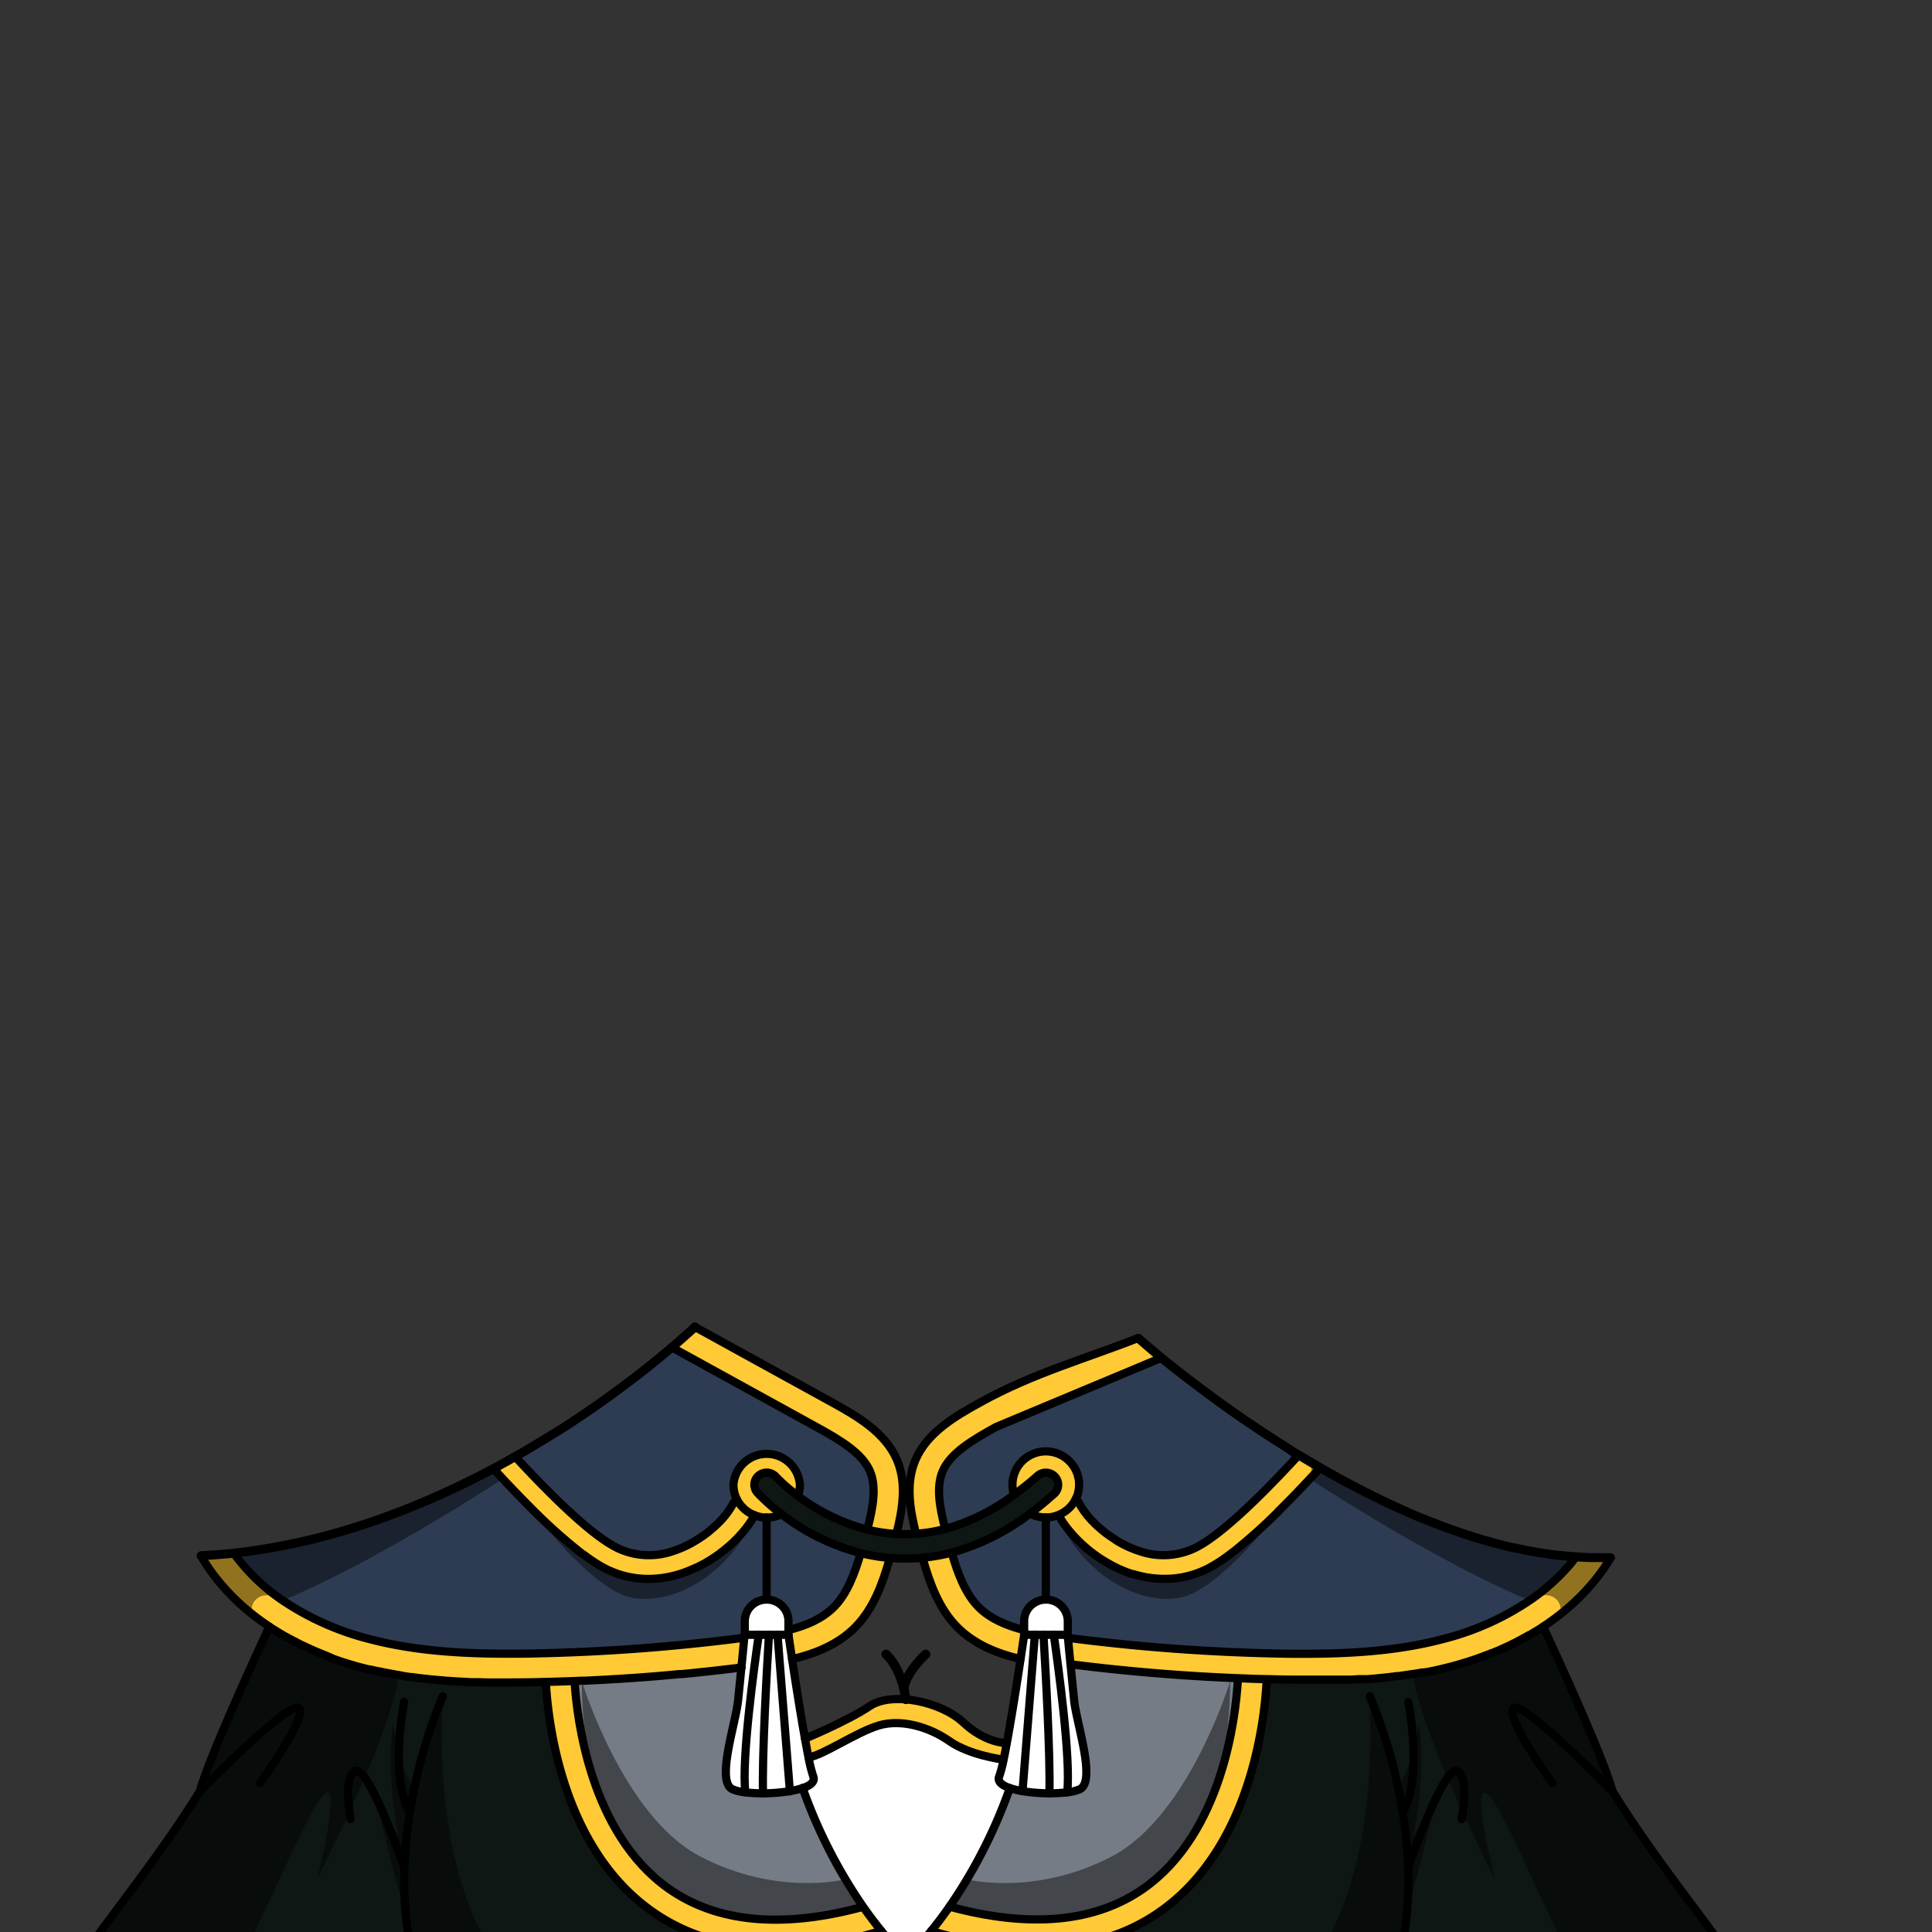 <svg xmlns="http://www.w3.org/2000/svg" viewBox="0 0 432 432">
  <rect x="0" y="0" width="432" height="432" fill="#333333" stroke="none"/>
  <defs>
    <style>.BUNTAI_TURTLE_OUTFIT_TURTLE_OUTFIT_26_cls-1{isolation:isolate;}.BUNTAI_TURTLE_OUTFIT_TURTLE_OUTFIT_26_cls-2{fill:#fff;}.BUNTAI_TURTLE_OUTFIT_TURTLE_OUTFIT_26_cls-3{fill:#757c86;}.BUNTAI_TURTLE_OUTFIT_TURTLE_OUTFIT_26_cls-4{fill:#0e1714;}.BUNTAI_TURTLE_OUTFIT_TURTLE_OUTFIT_26_cls-5{fill:#ffca36;}.BUNTAI_TURTLE_OUTFIT_TURTLE_OUTFIT_26_cls-6{fill:#2d3c53;}.BUNTAI_TURTLE_OUTFIT_TURTLE_OUTFIT_26_cls-10,.BUNTAI_TURTLE_OUTFIT_TURTLE_OUTFIT_26_cls-11,.BUNTAI_TURTLE_OUTFIT_TURTLE_OUTFIT_26_cls-7,.BUNTAI_TURTLE_OUTFIT_TURTLE_OUTFIT_26_cls-9{fill:none;stroke:#000;stroke-linecap:round;stroke-linejoin:round;}.BUNTAI_TURTLE_OUTFIT_TURTLE_OUTFIT_26_cls-7{stroke-width:1.83px;}.BUNTAI_TURTLE_OUTFIT_TURTLE_OUTFIT_26_cls-8{opacity:0.43;mix-blend-mode:multiply;}.BUNTAI_TURTLE_OUTFIT_TURTLE_OUTFIT_26_cls-9{stroke-width:2.07px;}.BUNTAI_TURTLE_OUTFIT_TURTLE_OUTFIT_26_cls-10{stroke-width:1.78px;}.BUNTAI_TURTLE_OUTFIT_TURTLE_OUTFIT_26_cls-11{stroke-width:2px;}</style>
  </defs>
  <g class="BUNTAI_TURTLE_OUTFIT_TURTLE_OUTFIT_26_cls-1">
    <g id="outfit">
      <path class="BUNTAI_TURTLE_OUTFIT_TURTLE_OUTFIT_26_cls-2" d="M238.72,362.48v3.07H229v-3.07a4.8,4.8,0,0,1,1.42-3.4,4.93,4.93,0,0,1,3.46-1.41A4.85,4.85,0,0,1,238.72,362.48Z" />
      <path class="BUNTAI_TURTLE_OUTFIT_TURTLE_OUTFIT_26_cls-2" d="M224.36,393.45a27.49,27.49,0,0,1-1,3.8c-.43,1.1.61,2,2.4,2.57a113,113,0,0,1-13.49,26.51c-1.29,1.84-2.64,3.65-4.08,5.42-1.74,2.16-3.6,4.26-5.6,6.29-2-2-3.86-4.13-5.6-6.29-1.44-1.77-2.79-3.58-4.08-5.42a113,113,0,0,1-13.49-26.51c1.79-.61,2.83-1.47,2.4-2.57a31.25,31.25,0,0,1-1.07-4.29c3.27-.47,10.73-5.63,15.74-7.15s11.21.32,15.78,3.52S224.36,393.45,224.36,393.45Z" />
      <path class="BUNTAI_TURTLE_OUTFIT_TURTLE_OUTFIT_26_cls-3" d="M239.44,372.85c.25,2.51.52,5.22.73,7.29.53,5.25,5,18.16,1.27,19.94a9.79,9.79,0,0,1-2.84.69,33.65,33.65,0,0,1-3.95.22,39,39,0,0,1-6-.48,18.78,18.78,0,0,1-2.84-.69,113,113,0,0,1-13.49,26.51c18.07,4.89,32.67,3.51,43.46-4.1,17.49-12.35,20.49-38,21-46.28h0Q258.06,375.22,239.44,372.85Z" />
      <path class="BUNTAI_TURTLE_OUTFIT_TURTLE_OUTFIT_26_cls-3" d="M176.62,400.51a39,39,0,0,1-6,.48,33.78,33.78,0,0,1-4-.22,9.79,9.79,0,0,1-2.84-.69c-3.74-1.78.74-14.69,1.27-19.94.21-2.07.48-4.78.73-7.29q-18.6,2.34-37.34,3.1h0c.52,8.28,3.52,33.93,21,46.28,10.79,7.61,25.39,9,43.46,4.1a113,113,0,0,1-13.49-26.51A18.78,18.78,0,0,1,176.62,400.51Z" />
      <path class="BUNTAI_TURTLE_OUTFIT_TURTLE_OUTFIT_26_cls-4" d="M174.71,338.55a49.15,49.15,0,0,0,17.72,8.72,40.69,40.69,0,0,0,6.55,1.09l1.4.1c.67,0,1.34.05,2,.05a38.76,38.76,0,0,0,3.88-.19,40.86,40.86,0,0,0,6.53-1.17,51.35,51.35,0,0,0,17.48-8.72h0q2.73-2,5.41-4.45a2.67,2.67,0,0,0,.16-3.82A2.78,2.78,0,0,0,232,330a66,66,0,0,1-5.21,4.27,45.89,45.89,0,0,1-15.41,7.66,34.39,34.39,0,0,1-6.53,1.09,33.16,33.16,0,0,1-4.11.05l-.3,0a35.86,35.86,0,0,1-6.55-1,44.11,44.11,0,0,1-15.46-7.54h0a40.05,40.05,0,0,1-4.94-4.3,2.78,2.78,0,0,0-3.87-.23,2.67,2.67,0,0,0-.24,3.82A42.34,42.34,0,0,0,174.71,338.55Z" />
      <path class="BUNTAI_TURTLE_OUTFIT_TURTLE_OUTFIT_26_cls-4" d="M384.76,434.88c-1.6-3.14-14.73-19.05-24.18-34.32v0c-1.89-7.18-12.28-29.85-15.52-36.81a69.19,69.19,0,0,1-20.29,8.94c-12.86,3.45-26.37,3.81-39.7,3.53l-1.85-.05c-.5,9-3.64,37-23.68,51.18-7.7,5.46-16.94,8.18-27.62,8.18a84.37,84.37,0,0,1-23.68-3.76c-1.74,2.16-3.6,4.26-5.6,6.29-2-2-3.86-4.13-5.6-6.29a84.37,84.37,0,0,1-23.68,3.76c-10.68,0-19.92-2.72-27.62-8.18-20-14.17-23.18-42.14-23.68-51.18l-1.85.05c-13.33.28-26.84-.08-39.7-3.53a69.19,69.19,0,0,1-20.29-8.94c-3.24,7-13.63,29.63-15.52,36.81v0c-9.45,15.27-22.58,31.18-24.18,34.32S17.61,457,17.61,457h83.47a51.57,51.57,0,0,0,6.8,7.69h189.5a51.57,51.57,0,0,0,6.8-7.69h83.47S386.37,438,384.76,434.88Z" />
      <path class="BUNTAI_TURTLE_OUTFIT_TURTLE_OUTFIT_26_cls-5" d="M178.86,332a5.25,5.25,0,0,1,0,.56.55.55,0,0,1,0,.18c0,.15,0,.29,0,.44s0,0,0,0a1.18,1.18,0,0,1,0,.2v0a.5.5,0,0,1,0,.12,4.68,4.68,0,0,1-.21.73,1.46,1.46,0,0,1-.07.19,39,39,0,0,1-4.93-4.29,2.75,2.75,0,0,0-2.21-.9h-.14l-.2,0-.24.06a2.42,2.42,0,0,0-.35.12,2.49,2.49,0,0,0-.33.16,2.78,2.78,0,0,0-.41.29h0a3.39,3.39,0,0,0-.41.44,3.43,3.43,0,0,0-.28.49h0a3,3,0,0,0-.17.53h0a2.78,2.78,0,0,0,0,.91c0,.12,0,.23.07.35a3.61,3.61,0,0,0,.17.46,2.65,2.65,0,0,0,.26.42,1.4,1.4,0,0,0,.16.2,42.34,42.34,0,0,0,5.35,4.77,7.37,7.37,0,0,1-3.29.76,5.88,5.88,0,0,1-.6,0h-.14c-.22,0-.44,0-.65-.09l-.44-.09-.09,0h0a1.12,1.12,0,0,1-.26-.08h0l-.29-.09-.11,0h0l-.05,0c-.06.1-.11.22-.18.32h0q-.21.38-.45.75l0,0c-.15.24-.31.48-.48.73s-.24.34-.36.51-.34.46-.52.68-.54.67-.83,1l-.38.42a26.91,26.91,0,0,1-2.69,2.63c-.18.16-.37.33-.58.49l-.69.55a.26.26,0,0,1-.11.08l-.73.56-.51.36-.53.36c-.16.11-.32.22-.49.32s-.4.26-.61.38a2.57,2.57,0,0,1-.38.23c-.29.18-.59.35-.89.51s-.76.41-1.15.6l-.53.26s-.05,0-.08,0c-.26.13-.51.24-.77.35s-.57.24-.85.36c-.55.22-1.11.43-1.68.61a23.87,23.87,0,0,1-7.27,1.18,21.16,21.16,0,0,1-9.62-2.3,29.1,29.1,0,0,1-3.62-2.22c-.4-.28-.8-.58-1.21-.88l0,0-.07,0-.1-.07a118.93,118.93,0,0,1-11.68-10.43h0c-2.1-2.1-4.2-4.28-6.24-6.46h0l-2.13-2.3,2.07-1.12c.58-.31,1.15-.63,1.71-.95l1.14-.64.79.86h0c7.71,8.29,16.32,16.7,21.89,19.5a16.23,16.23,0,0,0,12.66.79,23.39,23.39,0,0,0,5-2.3l.77-.48c.5-.32,1-.66,1.46-1l.69-.53c.45-.37.88-.74,1.3-1.11s.81-.75,1.18-1.13a18.07,18.07,0,0,0,3.05-4.09,2.68,2.68,0,0,1,.8-.93h0c-.08-.18-.17-.35-.24-.54a6.32,6.32,0,0,1-.22-.61l-.06-.22a5.63,5.63,0,0,1-.14-.59s0-.07,0-.11l0-.08s0-.08,0-.12a.19.19,0,0,1,0-.08,0,0,0,0,1,0,0,2,2,0,0,1,0-.25,6.08,6.08,0,0,1,0-.61,7.45,7.45,0,0,1,14.89,0Z" />
      <path class="BUNTAI_TURTLE_OUTFIT_TURTLE_OUTFIT_26_cls-5" d="M295.2,328.18c-.76.84-1.55,1.69-2.35,2.54-2.13,2.28-4.34,4.58-6.54,6.75l0,0-.38.36,0,0-.09.09v0l0,.06h0a121.72,121.72,0,0,1-9.75,8.76.81.81,0,0,0-.08.06l0,0c-.54.41-1.06.81-1.58,1.19a33.17,33.17,0,0,1-4.36,2.75,21.21,21.21,0,0,1-9.63,2.3,23.62,23.62,0,0,1-6.81-1h0l-.22-.06h0l0,0h-.1l-.09,0a28.3,28.3,0,0,1-4.23-1.76c-.34-.17-.67-.36-1-.55s-.41-.22-.61-.34l-.76-.46a31.44,31.44,0,0,1-7.52-6.57,25.09,25.09,0,0,1-1.5-2c-.15-.23-.29-.45-.42-.67v0c-.16-.24-.29-.5-.42-.74l-.14.05-.12,0-.06,0a4.44,4.44,0,0,1-.52.15,3.57,3.57,0,0,1-.47.11l-.09,0H235a6.67,6.67,0,0,1-1.19.1,7.52,7.52,0,0,1-3.54-.88c1.81-1.36,3.62-2.83,5.4-4.46a2.66,2.66,0,0,0,.17-3.81l-.21-.21a2.14,2.14,0,0,0-.44-.3.24.24,0,0,0-.11-.06,2.77,2.77,0,0,0-3.13.4,66,66,0,0,1-5.21,4.27,6.9,6.9,0,0,1-.38-2.28,7.45,7.45,0,0,1,14.9,0,7.19,7.19,0,0,1-.76,3.24,2.71,2.71,0,0,1,.8.94,18.15,18.15,0,0,0,3.06,4.09c.37.38.76.75,1.17,1.13s.85.74,1.3,1.11c.23.18.46.36.7.53.47.36.95.7,1.46,1l.76.48a23.62,23.62,0,0,0,5,2.3,16.23,16.23,0,0,0,12.66-.79c5.58-2.81,14.21-11.22,21.92-19.53.36-.39.72-.77,1.07-1.16C292,326.29,293.57,327.24,295.2,328.18Z" />
      <path class="BUNTAI_TURTLE_OUTFIT_TURTLE_OUTFIT_26_cls-5" d="M224.36,393.45c.23-1.08.47-2.32.71-3.67-.07,0-4.82,0-9.69-4.65s-15.91-7-20.93-3.63S180,388.76,180,388.76c.27,1.53.54,3,.79,4.2,3.27-.47,10.73-5.63,15.74-7.15s11.21.32,15.78,3.52S224.36,393.45,224.36,393.45Z" />
      <path class="BUNTAI_TURTLE_OUTFIT_TURTLE_OUTFIT_26_cls-5" d="M212.8,347.15a40.86,40.86,0,0,1-6.53,1.17c1.63,5.69,3.65,11.38,7.82,15.56,3.77,3.78,8.76,5.82,14.06,7.09.48-3.23.81-5.42.81-5.42v-1.06c-4-1-7.58-2.56-10.16-5.15C215.79,356.31,214.1,351.68,212.8,347.15Z" />
      <path class="BUNTAI_TURTLE_OUTFIT_TURTLE_OUTFIT_26_cls-5" d="M197,431.75a84.31,84.31,0,0,1-23.67,3.76c-10.69,0-19.92-2.72-27.63-8.18l-1-.74a42.49,42.49,0,0,1-5-4.36c-.26-.26-.52-.53-.77-.8-.75-.8-1.47-1.62-2.16-2.47-.37-.45-.73-.91-1.08-1.37l-.43-.57-.81-1.13-.26-.38c-.31-.45-.62-.92-.91-1.38l-.26-.4c-.3-.48-.59-1-.88-1.44l-.54-1q-.59-1-1.11-2.07c-.26-.5-.51-1-.75-1.51l0,0c-.24-.51-.47-1-.7-1.53q-.24-.51-.45-1c-.15-.34-.29-.68-.43-1s-.26-.62-.39-.94c-.25-.65-.49-1.3-.73-1.94-.14-.39-.28-.79-.41-1.18-.35-1-.68-2-1-3-.18-.61-.35-1.22-.52-1.82-.32-1.18-.61-2.34-.87-3.47-.11-.49-.22-1-.32-1.45s-.17-.77-.24-1.15c-.11-.55-.22-1.09-.31-1.63-.19-1.07-.36-2.1-.51-3.08,0-.31-.09-.61-.13-.91-.16-1.2-.29-2.32-.4-3.34-.08-.77-.14-1.49-.2-2.15,0-.35-.05-.69-.07-1s0-.62,0-.9h0l-1.85.05q-4.49.09-9,.05h-1.78c-.66,0-1.31,0-2-.05H106.1l-.86,0h-.12l-.74,0-1-.05-.38,0-.66,0-2-.13-1.25-.1-1.19-.1-1.34-.13-1.34-.14-.71-.08-.35,0h-.16l-.44-.06L93,375.1l-.53-.07-.3,0h-.11l-.25,0-1.26-.18-.45-.07-.49-.08-.13,0-.32,0h0l-.13,0h-.07l-.13,0-.18,0-.54-.09-1-.18-.75-.14-1.48-.31a.76.76,0,0,1-.16,0l-.43-.09-1.41-.33h0l-.2,0-.18-.05-.12,0-.17-.05-.13,0-1.6-.41c-.9-.24-1.79-.5-2.67-.77l-.22-.07c-.45-.13-.89-.27-1.34-.42l-.51-.18-1-.35-1.6-.59-.14-.05-1-.41-.69-.28-.4-.16-.32-.14-1.21-.53-1.51-.7-.76-.37c-.34-.16-.68-.33-1-.51h0c-.33-.16-.65-.34-1-.51l-.08-.05-.57-.31-.57-.31-.06,0-.09-.05-.43-.26-.34-.2-.07,0-.28-.17h0l-.3-.19-.42-.26-.18-.1-.67-.43h0l-.76-.49c-1.28-.85-2.53-1.75-3.73-2.7h0a48.18,48.18,0,0,1-9-9.19l-.42-.58a39.73,39.73,0,0,1-2.18-3.38H45q3.69-.18,7.32-.59c.17.25.34.49.52.73a43.92,43.92,0,0,0,10.39,9.85l0,0a62.06,62.06,0,0,0,19,8.54c8.72,2.33,18.4,3.38,31.38,3.38,2,0,4.11,0,6.46-.07a428.46,428.46,0,0,0,46.39-3.5c0,.15,0,.32,0,.51-.06.62-.13,1.44-.23,2.4,0,.37-.07.76-.11,1.16-.08.8-.16,1.67-.25,2.55h0c-3.1.39-6.21.75-9.31,1.07-1.37.15-2.73.28-4.1.41l-.44,0-.74.07c-1.35.13-2.71.24-4.06.36l-1.38.11-2.29.18-1,.07-1.91.13-2.53.17-1,.05h-.24l-.88.05-.54,0h-.23l-1.44.08-.61,0-2.4.11q-.35,0-.69,0c-.53,0-1.06.05-1.59.08,0,.26,0,.54,0,.83s0,.29,0,.44c.06.77.14,1.64.24,2.58l.06.55c0,.21.05.42.07.64s.05.37.08.56c.21,1.68.5,3.55.89,5.56.09.5.19,1,.3,1.51.07.35.15.7.23,1.05s.13.58.2.87c0,.14.06.29.1.43.12.49.24,1,.37,1.48.16.65.34,1.3.53,2s.4,1.35.62,2,.4,1.21.61,1.82l.32,1,.21.57c.1.28.21.55.32.83a.49.49,0,0,1,0,.11.76.76,0,0,1,0,.11,1.17,1.17,0,0,0,.05.11l.3.77,0,.08.3.69a.06.06,0,0,0,0,0c.25.6.52,1.21.8,1.81l.4.84a2,2,0,0,0,.12.26c.39.8.79,1.59,1.22,2.37l.39.71,0,0a48.06,48.06,0,0,0,2.74,4.31,2.83,2.83,0,0,0,.2.28c.32.44.66.88,1,1.31s.43.55.65.81q1.05,1.29,2.22,2.49c.11.12.23.23.35.34l.34.35c.33.32.66.64,1,.95l.81.71c.18.17.37.33.56.48l.57.46.18.15.17.13.32.24c.3.23.62.46.93.68s.82.58,1.25.84l.23.15c.27.18.56.35.84.52l.21.12.1.06.31.18.26.14.16.09.74.4.06,0c.46.24.92.46,1.38.68l.81.37.22.09.36.15.78.32.28.1.15.06.15.06c.18.06.35.13.53.18a.86.86,0,0,0,.21.07q.3.12.6.21l.18.06,1.09.35,1.35.36c.64.16,1.29.31,1.94.43.13,0,.26.06.39.09.42.09.84.16,1.27.23l1.3.2,1.55.18a1.84,1.84,0,0,1,.33,0l1.15.08c.2,0,.39,0,.58,0a7.5,7.5,0,0,0,.82,0l.8,0c.86,0,1.75,0,2.64,0l1.17,0,1,0h.09c.39,0,.77,0,1.16-.07.72-.06,1.45-.12,2.19-.21l.38,0,.44,0,.57-.08,1.22-.16c.82-.12,1.64-.26,2.47-.41L186,428l.53-.11c.42-.08.83-.16,1.26-.26s1-.21,1.52-.33l.23-.05.44-.11,1.27-.31.35-.09.28-.07.19-.05.14,0,.24-.07.54-.14Q194.88,429.09,197,431.75Z" />
      <path class="BUNTAI_TURTLE_OUTFIT_TURTLE_OUTFIT_26_cls-5" d="M186.46,359.34c-2.58,2.59-6.17,4.13-10.16,5.15v1.06s.33,2.19.81,5.42c5.3-1.27,10.29-3.31,14.06-7.09,4.16-4.17,6.18-9.85,7.81-15.52a40.69,40.69,0,0,1-6.55-1.09C191.13,351.76,189.45,356.34,186.46,359.34Z" />
      <path class="BUNTAI_TURTLE_OUTFIT_TURTLE_OUTFIT_26_cls-5" d="M200.42,343a35.86,35.86,0,0,1-6.55-1c1.33-5.07,2.09-9.57.62-13.05-1.69-4-6.4-6.87-12-9.92l-32.41-17.84c2.32-2,4.06-3.54,5.17-4.57l30.46,16.76c5.92,3.24,12.25,6.93,14.84,13.1C202.78,331.7,201.82,337.5,200.42,343Z" />
      <path class="BUNTAI_TURTLE_OUTFIT_TURTLE_OUTFIT_26_cls-5" d="M360.16,348.29c-.73,1.22-1.52,2.41-2.36,3.54-.41.56-.84,1.1-1.27,1.64l-.08.1a50,50,0,0,1-6.71,6.7,55.59,55.59,0,0,1-4.69,3.46l-.81.53h0L343,365l-.45.27-.29.18h0l-.05,0,0,0h0a.35.35,0,0,1-.12.07l-.09.06,0,0,0,0-.05,0-.05,0c-.19.12-.4.23-.59.34l-.6.33-.82.44-.25.14-.26.13-.52.26-.95.48-1.12.53-1.05.47-.16.08-.5.22-1.4.58-.08,0c-.47.19-.94.38-1.41.55s-.91.35-1.37.51l-.16.06-.49.17-.62.21-.28.09c-.25.09-.51.18-.77.25l-.21.07-.33.11-.43.13c-.89.28-1.78.54-2.68.77l-.21.06c-.51.14-1,.27-1.53.39l-.13,0-.16,0-1.21.28-.94.21-.39.08-.7.14-.21,0-.47.1-.14,0-.16,0-.31.06-.12,0-.23,0-.86.16-.15,0-.2,0-.23,0-.31,0-.11,0-.13,0-.87.14-.5.08-.5.07-.22,0L313,375l-.2,0-.28,0-.29,0-1.14.14-1.17.14q-1.21.14-2.43.24l-.49.05-1.27.1-.53,0-.36,0-.3,0h-.21l-.35,0h-.14l-1.76.11h-.34l-.46,0H301l-.37,0H300l-1,0c-.29,0-.6,0-.9,0h-.14l-1.68,0h-4.57q-3.3,0-6.62-.07l-1.85-.05c0,.21,0,.43,0,.67s0,.47-.05.72c0,.67-.11,1.41-.18,2.21,0,.3-.06.61-.1.93s-.07.64-.11,1c-.18,1.55-.42,3.26-.74,5.1-.14.78-.29,1.59-.45,2.42s-.35,1.68-.55,2.54l-.21.87a76.4,76.4,0,0,1-5.08,14.71c-.29.63-.59,1.25-.91,1.86-.23.45-.47.89-.71,1.34-.42.79-.86,1.57-1.33,2.34-.36.6-.74,1.2-1.13,1.79s-.79,1.19-1.21,1.77-.84,1.16-1.29,1.73-.9,1.13-1.38,1.68c-.34.4-.69.8-1.05,1.19s-.77.83-1.17,1.24c-.9.92-1.84,1.8-2.84,2.65-.43.37-.87.73-1.31,1.08l-.45.35q-.68.53-1.38,1c-7.71,5.46-17,8.18-27.63,8.18a84.37,84.37,0,0,1-23.68-3.76q2.16-2.65,4.08-5.42l.45.12h0c.43.12.85.23,1.28.33l1.66.4q2.58.61,5.07,1l1.48.24,1.46.2c.8.11,1.6.2,2.39.27s1.57.14,2.34.18h.09l.61,0h.14c.28,0,.55,0,.83,0l1.75,0h1.48l1.19-.05.77-.05.38,0,.57-.05,1-.09c.4,0,.8-.08,1.2-.14l.37,0,.82-.12.57-.1.5-.08.42-.08.66-.14.26,0,.95-.22.18-.05.36-.09.14,0c.25-.06.49-.12.73-.2s.37-.1.56-.15l.82-.26.53-.17.27-.09.22-.08.32-.12c.36-.12.71-.25,1.06-.4l.36-.15c.42-.16.84-.34,1.26-.53l0,0a2.32,2.32,0,0,0,.36-.16l.66-.31a.56.56,0,0,0,.17-.09c.35-.17.69-.34,1-.52l1.05-.59,1.15-.7c.15-.08.29-.18.44-.28l.11-.07c.32-.21.64-.42,1-.65l.81-.59c.53-.39,1.05-.8,1.55-1.23.26-.21.51-.43.75-.64s.67-.61,1-.92.57-.55.85-.84a5.66,5.66,0,0,0,.42-.43c.27-.27.53-.55.78-.83s.69-.77,1-1.17c.21-.24.42-.49.61-.74s.44-.54.64-.82.41-.54.61-.82l.64-.9c.08-.1.14-.19.2-.28l.19-.27s0,0,0-.07l.3-.46a.75.75,0,0,0,.07-.12l.11-.15a.43.43,0,0,0,0-.07l.34-.53c.08-.12.15-.24.22-.36.27-.43.52-.89.78-1.33a2,2,0,0,1,.11-.2c.06-.1.12-.19.17-.29.29-.52.57-1,.83-1.55s.4-.79.59-1.19a0,0,0,0,1,0,0c.06-.14.13-.27.2-.4s.22-.44.32-.66l.33-.75a.31.31,0,0,0,.05-.1l.43-1c.32-.74.62-1.48.89-2.22.13-.34.26-.68.38-1,.29-.78.55-1.56.8-2.33s.39-1.25.58-1.87h0c.15-.49.29-1,.42-1.49l0-.15c0-.14.07-.28.11-.41l.1-.4c.05-.18.1-.36.14-.53l.12-.52c.05-.17.08-.33.12-.5.1-.42.21-.84.3-1.25s.16-.71.23-1.06c.11-.5.21-1,.3-1.49a.31.31,0,0,0,0-.13c.1-.5.19-1,.27-1.47.14-.78.26-1.53.36-2.26.07-.39.12-.78.17-1.15a.22.22,0,0,0,0-.08c0-.19,0-.37.07-.54s.07-.55.1-.82.08-.61.11-.91a.19.19,0,0,0,0-.08c.06-.6.11-1.17.16-1.7,0-.13,0-.27,0-.4,0-.33.05-.63.08-.93s0-.56,0-.82l-1.69-.07-2.87-.13-.31,0-2.07-.11h-.17l-1.32-.08c-1.48-.08-3-.18-4.44-.28l-1.16-.09c-1.56-.11-3.11-.23-4.67-.36q-4.66-.39-9.33-.88t-9.31-1.07h0c-.07-.71-.14-1.4-.2-2.06,0,0,0,0,0-.07-.09-.91-.18-1.75-.24-2.48,0-.18,0-.35-.05-.52-.05-.48-.09-.91-.12-1.25,0-.08,0-.16,0-.24a428.83,428.83,0,0,0,46.4,3.5c2.34,0,4.46.07,6.46.07,13,0,22.65-1.05,31.38-3.38a61.6,61.6,0,0,0,19.41-8.83l0,0a46,46,0,0,0,7.13-6.14c.26-.27.51-.54.75-.82s.66-.75,1-1.14.69-.86,1-1.3h0a71.53,71.53,0,0,0,7.6.13h.2Z" />
      <path class="BUNTAI_TURTLE_OUTFIT_TURTLE_OUTFIT_26_cls-5" d="M259.74,303.6l-37,15.47c-5.53,3.05-10.25,5.89-11.95,9.92-1.46,3.46-.71,7.91.59,12.93a34.42,34.42,0,0,1-6.52,1.09c-1.41-5.52-2.35-11.32-.17-16.49,2.59-6.17,8.91-9.86,14.83-13.1,11.68-6.43,23.36-9.64,35-14.23C254.54,299.19,256.4,300.87,259.74,303.6Z" />
      <path class="BUNTAI_TURTLE_OUTFIT_TURTLE_OUTFIT_26_cls-2" d="M180.79,393c-.25-1.24-.52-2.67-.79-4.2-1-5.71-2.16-12.93-2.89-17.79-.48-3.23-.81-5.42-.81-5.42v-3.07a4.76,4.76,0,0,0-1.42-3.4,4.93,4.93,0,0,0-3.46-1.41,4.85,4.85,0,0,0-4.88,4.81v3.07s0,.24-.08.67c-.11,1.19-.35,3.79-.64,6.63-.25,2.51-.52,5.22-.73,7.29-.53,5.25-5,18.16-1.27,19.94a9.79,9.79,0,0,0,2.84.69,33.78,33.78,0,0,0,4,.22,39,39,0,0,0,6-.48,18.78,18.78,0,0,0,2.84-.69c1.79-.61,2.83-1.47,2.4-2.57A31.25,31.25,0,0,1,180.79,393Z" />
      <path class="BUNTAI_TURTLE_OUTFIT_TURTLE_OUTFIT_26_cls-2" d="M240.17,380.14c-.21-2.07-.48-4.78-.73-7.29-.29-2.84-.53-5.44-.64-6.63-.05-.43-.08-.67-.08-.67H229s-.33,2.19-.81,5.42c-.78,5.16-2,13-3.08,18.81-.24,1.35-.48,2.59-.71,3.67a27.49,27.49,0,0,1-1,3.8c-.43,1.1.61,2,2.4,2.57a18.78,18.78,0,0,0,2.84.69,39,39,0,0,0,6,.48,33.65,33.65,0,0,0,3.95-.22,9.79,9.79,0,0,0,2.84-.69C245.18,398.3,240.7,385.39,240.17,380.14Z" />
      <path class="BUNTAI_TURTLE_OUTFIT_TURTLE_OUTFIT_26_cls-6" d="M192.44,347.26c-.33,1.13-.67,2.25-1.07,3.36a34.14,34.14,0,0,1-1.29,3.24,16.57,16.57,0,0,1-.76,1.52c-.13.25-.27.49-.41.73a16.53,16.53,0,0,1-.9,1.39,15.36,15.36,0,0,1-1,1.26c-.18.2-.36.39-.55.58-2.57,2.58-6.17,4.12-10.15,5.15v-2a4.14,4.14,0,0,0-.09-.87,1.62,1.62,0,0,0,0-.19,2.37,2.37,0,0,0-.09-.36,5.07,5.07,0,0,0-.37-.86,4.57,4.57,0,0,0-.53-.77c-.1-.12-.21-.23-.32-.34a4.91,4.91,0,0,0-3.45-1.41,4.84,4.84,0,0,0-4.88,4.8v3.08l0,.27c0,.07,0,.15,0,.25s0,.1,0,.15a428.46,428.46,0,0,1-46.39,3.5c-2.35,0-4.47.07-6.46.07-13,0-22.66-1.05-31.38-3.38a62.06,62.06,0,0,1-19-8.54l0,0A43.92,43.92,0,0,1,52.79,348c-.18-.24-.35-.48-.52-.73,21.53-2.34,41.44-10.08,58-18.89l2.13,2.3h0c2,2.18,4.14,4.36,6.24,6.46h0a118.93,118.93,0,0,0,11.68,10.43l.1.07.07,0,0,0c.41.3.81.6,1.21.88a29.1,29.1,0,0,0,3.62,2.22,21.16,21.16,0,0,0,9.62,2.3,23.87,23.87,0,0,0,7.27-1.18c.57-.18,1.13-.39,1.68-.61.28-.11.57-.23.85-.36s.51-.22.77-.35c0,0,.05,0,.08,0a5.2,5.2,0,0,0,.53-.26c.39-.19.77-.38,1.15-.6s.6-.33.89-.51a2.57,2.57,0,0,0,.38-.23,6.25,6.25,0,0,0,.61-.38c.17-.1.33-.21.49-.32l.53-.36.51-.36.73-.56a.26.26,0,0,0,.11-.08l.69-.55c.21-.16.4-.33.58-.49a26.91,26.91,0,0,0,2.69-2.63l.38-.42c.29-.34.57-.67.83-1a8.17,8.17,0,0,0,.52-.68c.12-.17.25-.34.36-.51s.33-.49.48-.73l0,0q.24-.37.45-.75h0c.07-.1.12-.22.18-.32l.05,0h0l.11,0,.29.09a1.58,1.58,0,0,0,.31.09l.09,0,.44.09c.21,0,.43.07.65.09h.14a5.88,5.88,0,0,0,.6,0,7.37,7.37,0,0,0,3.29-.76l.58.43c.19.15.39.3.6.44.41.3.84.6,1.29.91s1.21.81,1.87,1.21c1.15.71,2.38,1.41,3.7,2.07l.74.37.81.39.83.37.85.37.87.35.85.32a2.5,2.5,0,0,0,.43.16l.44.16c.29.11.58.21.88.3l.9.28c.68.21,1.37.4,2.08.58Z" />
      <path class="BUNTAI_TURTLE_OUTFIT_TURTLE_OUTFIT_26_cls-6" d="M290.4,325.34c-.35.39-.71.77-1.07,1.16-7.71,8.31-16.34,16.72-21.92,19.53a16.23,16.23,0,0,1-12.66.79,23.62,23.62,0,0,1-5-2.3L249,344c-.51-.32-1-.66-1.46-1-.24-.17-.47-.35-.7-.53-.45-.37-.88-.74-1.3-1.11s-.8-.75-1.17-1.13a18.15,18.15,0,0,1-3.06-4.09,2.71,2.71,0,0,0-.8-.94,7.19,7.19,0,0,0,.76-3.24,7.45,7.45,0,0,0-14.9,0,6.9,6.9,0,0,0,.38,2.28,45.94,45.94,0,0,1-15.4,7.66h0c-1.3-5-2.05-9.47-.59-12.93,1.7-4,6.42-6.87,11.95-9.92l37-15.47a277.41,277.41,0,0,0,25.55,18.54Q287.78,323.75,290.4,325.34Z" />
      <path class="BUNTAI_TURTLE_OUTFIT_TURTLE_OUTFIT_26_cls-6" d="M295.2,328.18c17,9.81,37.42,18.65,57.15,20-.33.44-.66.87-1,1.3s-.64.77-1,1.14-.49.55-.75.82a46,46,0,0,1-7.13,6.14l0,0A61.6,61.6,0,0,1,323,366.41c-8.73,2.33-18.41,3.38-31.38,3.38-2,0-4.12,0-6.46-.07a428.83,428.83,0,0,1-46.4-3.5c-.05-.43-.07-.67-.07-.67v-3.08a4.85,4.85,0,0,0-4.89-4.8,4.93,4.93,0,0,0-3.45,1.41,4.76,4.76,0,0,0-1.43,3.39v2c-4-1-7.58-2.57-10.15-5.15h0a7.55,7.55,0,0,1-.54-.59c-.21-.23-.41-.48-.61-.73l-.24-.32c-.15-.2-.3-.41-.44-.63s-.46-.71-.68-1.08-.38-.67-.56-1l-.3-.6c-.12-.26-.25-.52-.36-.78s-.34-.77-.49-1.16c-.08-.19-.16-.39-.23-.58-.15-.36-.28-.73-.41-1.1s-.16-.46-.23-.68c-.16-.49-.32-1-.47-1.46s-.3-1-.44-1.46h0c.5-.13,1-.27,1.49-.42l.24-.07.8-.26a44.55,44.55,0,0,0,4.22-1.62l1-.45c.37-.17.73-.34,1.1-.53l1.09-.56c.37-.19.73-.39,1.09-.59.52-.29,1-.59,1.55-.9s1.31-.81,2-1.23c.45-.3.9-.6,1.35-.92s1.08-.76,1.62-1.16h0a7.52,7.52,0,0,0,3.54.88l.55,0h.21a2.11,2.11,0,0,0,.35,0,.11.11,0,0,0,.08,0h.11l.09,0a3.57,3.57,0,0,0,.47-.11,4.44,4.44,0,0,0,.52-.15l.06,0,.12,0,.14-.05c.13.24.26.5.42.74v0c.13.22.27.44.42.67a25.09,25.09,0,0,0,1.5,2,31.44,31.44,0,0,0,7.52,6.57l.76.46c.2.12.4.24.61.34l.5.28.21.12a2,2,0,0,0,.29.15A28.3,28.3,0,0,0,253,352h0l0,0h.1l0,0h0l.22.06h0a23.62,23.62,0,0,0,6.81,1,21.21,21.21,0,0,0,9.63-2.3,33.17,33.17,0,0,0,4.36-2.75c.52-.38,1-.78,1.58-1.19l0,0a.21.21,0,0,0,.08-.06,121.72,121.72,0,0,0,9.75-8.76h0l0-.06v0l.09-.09,0,0,.38-.36,0,0c2.2-2.17,4.41-4.47,6.54-6.75C293.65,329.87,294.44,329,295.2,328.18Z" />
      <path class="BUNTAI_TURTLE_OUTFIT_TURTLE_OUTFIT_26_cls-6" d="M193.87,342a44,44,0,0,1-15.45-7.54h0v0a1.46,1.46,0,0,0,.07-.19,4.27,4.27,0,0,0,.18-.61,2.27,2.27,0,0,0,.06-.25s0,0,0-.06l0-.16s0,0,0,0,0-.29,0-.44a6,6,0,0,0,0-.74A7.45,7.45,0,0,0,164,332a6.08,6.08,0,0,0,0,.61,2,2,0,0,0,0,.25,0,0,0,0,0,0,0,1.26,1.26,0,0,0,0,.28s0,.07,0,.11a6.84,6.84,0,0,0,.42,1.42c.07.19.16.36.24.54h0a2.68,2.68,0,0,0-.8.93,18.07,18.07,0,0,1-3.05,4.09c-.37.38-.77.75-1.18,1.13s-.85.74-1.3,1.11l-.69.53c-.48.36-1,.7-1.46,1l-.77.48a23.39,23.39,0,0,1-5,2.3,16.23,16.23,0,0,1-12.66-.79c-5.57-2.8-14.18-11.21-21.89-19.5h0l-.79-.86,3-1.74a230.93,230.93,0,0,0,31.95-22.7l32.41,17.84c5.55,3.05,10.26,5.89,12,9.92C196,332.47,195.2,337,193.87,342Z" />
      <path class="BUNTAI_TURTLE_OUTFIT_TURTLE_OUTFIT_26_cls-7" d="M177.11,371c5.3-1.27,10.29-3.31,14.06-7.09,4.16-4.17,6.18-9.85,7.81-15.52" />
      <path class="BUNTAI_TURTLE_OUTFIT_TURTLE_OUTFIT_26_cls-7" d="M165.82,372.85c-3.09.39-6.2.75-9.31,1.07-1.37.15-2.72.29-4.09.41l-.44,0c-.25,0-.5.06-.75.07l-4,.36c-1.23.11-2.45.2-3.67.29-1,.08-1.94.14-2.9.2s-1.69.12-2.53.17l-1,.05c-1.11.07-2.22.14-3.33.19s-2,.11-3,.15l-.68,0-1.6.07q-3.21.12-6.43.2l-1.85.05c-2.2.05-4.39.07-6.59.07l-2.4,0c-.59,0-1.19,0-1.79,0s-1.3,0-2-.05l-.92,0-.45,0c-.58,0-1.15,0-1.73-.07-1.37-.06-2.74-.14-4.1-.24-.42,0-.83-.06-1.25-.1l-1.19-.1-1.35-.12-1.34-.15c-.35,0-.71-.07-1-.12H94l-.15,0L92.19,375h-.11l-.25,0-1.27-.18L89,374.51h0c-.31,0-.63-.11-.94-.16l-1-.18-.76-.14c-.49-.1-1-.19-1.48-.31l-.15,0-.43-.09-1.41-.32-.21,0-.6-.14-1.6-.41c-1-.26-1.94-.55-2.9-.85-.45-.13-.89-.27-1.33-.42l-1.54-.53L73,370.24l-1-.41-1.08-.44-.32-.13-1.21-.54-1.52-.7-.75-.36c-.34-.17-.68-.34-1-.52s-.67-.34-1-.52-.82-.44-1.22-.67l-.06,0c-.41-.24-.82-.47-1.22-.72-.25-.14-.48-.29-.73-.45s-.56-.34-.85-.52l-.76-.5c-1.28-.85-2.53-1.75-3.73-2.7h0a48.76,48.76,0,0,1-9-9.19l-.42-.59a39.73,39.73,0,0,1-2.18-3.38" />
      <path class="BUNTAI_TURTLE_OUTFIT_TURTLE_OUTFIT_26_cls-7" d="M155.3,296.66l30.46,16.76c5.92,3.24,12.25,6.93,14.84,13.1,2.18,5.18,1.22,11-.18,16.52" />
      <path class="BUNTAI_TURTLE_OUTFIT_TURTLE_OUTFIT_26_cls-7" d="M150.13,301.23l32.41,17.84c5.55,3.05,10.26,5.89,12,9.92,1.47,3.48.71,8-.62,13.05" />
      <path class="BUNTAI_TURTLE_OUTFIT_TURTLE_OUTFIT_26_cls-7" d="M52.27,347.27c.17.25.34.49.52.73a43.92,43.92,0,0,0,10.39,9.85l0,0a62.06,62.06,0,0,0,19,8.54c8.72,2.33,18.4,3.38,31.38,3.38,2,0,4.11,0,6.46-.07a428.46,428.46,0,0,0,46.39-3.5" />
      <path class="BUNTAI_TURTLE_OUTFIT_TURTLE_OUTFIT_26_cls-7" d="M176.3,364.49c4-1,7.58-2.56,10.16-5.15,3-3,4.67-7.58,6-12.07" />
      <path class="BUNTAI_TURTLE_OUTFIT_TURTLE_OUTFIT_26_cls-7" d="M178.41,334.49a6.94,6.94,0,0,0,.45-2.51A7.45,7.45,0,0,0,164,332a7.29,7.29,0,0,0,.76,3.24,7.45,7.45,0,0,0,4,3.59,7.27,7.27,0,0,0,2.69.5,7.4,7.4,0,0,0,3.29-.76" />
      <path class="BUNTAI_TURTLE_OUTFIT_TURTLE_OUTFIT_26_cls-7" d="M115.16,325.67l.79.86h0c7.71,8.29,16.32,16.7,21.89,19.5a16.23,16.23,0,0,0,12.66.79,23.39,23.39,0,0,0,5-2.3l.77-.48c.5-.32,1-.66,1.46-1l.69-.53c.45-.37.88-.74,1.3-1.11s.81-.75,1.18-1.13a18.07,18.07,0,0,0,3.05-4.09,2.68,2.68,0,0,1,.8-.93h0" />
      <path class="BUNTAI_TURTLE_OUTFIT_TURTLE_OUTFIT_26_cls-7" d="M168.73,338.81c-.06.1-.11.22-.18.32h0q-.21.38-.45.75l0,0c-.15.24-.31.48-.48.73s-.24.34-.36.51-.34.46-.52.68-.54.67-.83,1l-.38.42a26.91,26.91,0,0,1-2.69,2.63c-.18.16-.37.33-.58.49l-.69.55a.26.26,0,0,1-.11.08l-.73.56-.51.36-.53.36c-.16.11-.32.22-.49.32a6.25,6.25,0,0,1-.61.38,2.57,2.57,0,0,1-.38.23c-.29.18-.59.36-.89.51s-.76.41-1.15.6l-.53.26s-.05,0-.08,0c-.26.13-.51.24-.77.35s-.57.24-.85.36c-.55.22-1.11.43-1.68.61a23.87,23.87,0,0,1-7.27,1.18,21.16,21.16,0,0,1-9.62-2.3,29.1,29.1,0,0,1-3.62-2.22c-.4-.28-.8-.58-1.21-.88l0,0-.07,0-.1-.07a118.93,118.93,0,0,1-11.68-10.43h0c-2.1-2.1-4.2-4.28-6.24-6.46h0l-2.13-2.3" />
      <path class="BUNTAI_TURTLE_OUTFIT_TURTLE_OUTFIT_26_cls-7" d="M202.63,438c-2-2-3.86-4.13-5.6-6.29-1.44-1.77-2.79-3.58-4.08-5.42a113,113,0,0,1-13.49-26.51" />
      <path class="BUNTAI_TURTLE_OUTFIT_TURTLE_OUTFIT_26_cls-7" d="M44.68,400.56c-9.45,15.27-22.58,31.18-24.18,34.32S17.61,457,17.61,457h83.47" />
      <path class="BUNTAI_TURTLE_OUTFIT_TURTLE_OUTFIT_26_cls-7" d="M60.21,363.73c-3.24,7-13.63,29.63-15.52,36.81" />
      <path class="BUNTAI_TURTLE_OUTFIT_TURTLE_OUTFIT_26_cls-7" d="M99,379.3a113.55,113.55,0,0,0-7.34,25.94c-2.51,15.63-2.23,35.58,9.46,51.71a51.57,51.57,0,0,0,6.8,7.69" />
      <path class="BUNTAI_TURTLE_OUTFIT_TURTLE_OUTFIT_26_cls-7" d="M90.35,380.56S87,397.32,91.62,405.24" />
      <path class="BUNTAI_TURTLE_OUTFIT_TURTLE_OUTFIT_26_cls-7" d="M90.39,417.56S82.55,394.94,79.53,396s-1.12,10.77-1.12,10.77" />
      <path class="BUNTAI_TURTLE_OUTFIT_TURTLE_OUTFIT_26_cls-7" d="M44.68,400.56v0c.58-.59,20.29-20.68,22.19-18.61s-8.75,16.79-8.75,16.79" />
      <path class="BUNTAI_TURTLE_OUTFIT_TURTLE_OUTFIT_26_cls-7" d="M128.48,376c.52,8.28,3.52,33.93,21,46.28,10.79,7.61,25.39,9,43.46,4.1" />
      <path class="BUNTAI_TURTLE_OUTFIT_TURTLE_OUTFIT_26_cls-7" d="M122.05,376.15c.5,9,3.64,37,23.68,51.18,7.7,5.46,16.94,8.18,27.62,8.18A84.37,84.37,0,0,0,197,431.75" />
      <line class="BUNTAI_TURTLE_OUTFIT_TURTLE_OUTFIT_26_cls-7" x1="171.42" y1="339.31" x2="171.42" y2="357.67" />
      <path class="BUNTAI_TURTLE_OUTFIT_TURTLE_OUTFIT_26_cls-7" d="M176.3,365.55h-9.76v-3.07a4.85,4.85,0,0,1,4.88-4.81,4.93,4.93,0,0,1,3.46,1.41,4.76,4.76,0,0,1,1.42,3.4v3.07Z" />
      <path class="BUNTAI_TURTLE_OUTFIT_TURTLE_OUTFIT_26_cls-7" d="M176.3,365.55s.33,2.19.81,5.42c.73,4.86,1.86,12.08,2.89,17.79.27,1.53.54,3,.79,4.2a31.25,31.25,0,0,0,1.07,4.29c.43,1.1-.61,2-2.4,2.57a18.78,18.78,0,0,1-2.84.69,39,39,0,0,1-6,.48,33.78,33.78,0,0,1-4-.22,9.79,9.79,0,0,1-2.84-.69c-3.74-1.78.74-14.69,1.27-19.94.21-2.07.48-4.78.73-7.29.29-2.84.53-5.44.64-6.63,0-.43.08-.67.08-.67" />
      <path class="BUNTAI_TURTLE_OUTFIT_TURTLE_OUTFIT_26_cls-7" d="M166.66,400.77c-.88-7.46,2-28.26,3-35.22" />
      <path class="BUNTAI_TURTLE_OUTFIT_TURTLE_OUTFIT_26_cls-7" d="M170.61,401c-.23-8.47.87-27.81,1.33-35.44" />
      <path class="BUNTAI_TURTLE_OUTFIT_TURTLE_OUTFIT_26_cls-7" d="M173.86,365.55c.63,8,2.19,27.76,2.76,35" />
      <path class="BUNTAI_TURTLE_OUTFIT_TURTLE_OUTFIT_26_cls-7" d="M204.84,343c-1.41-5.52-2.35-11.32-.17-16.49,2.59-6.17,8.91-9.86,14.83-13.1,11.68-6.43,23.36-9.64,35-14.23" />
      <path class="BUNTAI_TURTLE_OUTFIT_TURTLE_OUTFIT_26_cls-7" d="M360.15,348.29a41.92,41.92,0,0,1-2.35,3.55c-.41.55-.84,1.09-1.27,1.63l-.08.1a49.48,49.48,0,0,1-6.72,6.7,57.09,57.09,0,0,1-4.68,3.46l-.82.53h0L343,365c-.24.16-.5.3-.75.45l-.09.05h0l-.24.15,0,0-.1,0-.6.34-.6.33-.82.45-1,.52c-.69.35-1.37.69-2.07,1l-1.05.48-.66.29-1.41.58s-.05,0-.07,0c-.47.19-.94.38-1.42.55s-.9.35-1.36.51a1.15,1.15,0,0,1-.17.06l-.49.17c-.2.08-.41.15-.61.21l-.28.09-.78.26c-.32.11-.64.21-1,.3-.88.28-1.78.54-2.67.78l-1.74.44-.29.07c-.4.1-.81.2-1.22.28l-.93.22-.4.07-.9.19c-.15,0-.31.07-.47.09l-.14,0a1,1,0,0,1-.17,0l-.3.06-.12,0-.23,0c-.47.1-1,.18-1.44.26l-.31.06H316l-.14,0-.86.13-.51.08-.49.07c-.48.08-.95.14-1.43.2l-.29,0-1.14.15-1.17.13c-1,.11-1.95.2-2.93.29l-1.26.1a4.73,4.73,0,0,1-.53,0l-.37,0-.51,0-.48,0-1.76.11h-.34l-.46,0-.74,0-.56,0-1.06,0c-.34,0-.68,0-1,0-.56,0-1.12,0-1.69,0h-.41c-.6,0-1.19,0-1.79,0h-2.36c-2.21,0-4.41,0-6.62-.07l-1.85-.05c-2.15,0-4.29-.12-6.44-.2-12.47-.49-24.94-1.54-37.33-3.1" />
      <path class="BUNTAI_TURTLE_OUTFIT_TURTLE_OUTFIT_26_cls-7" d="M206.27,348.32c1.63,5.69,3.65,11.38,7.82,15.56,3.77,3.78,8.76,5.82,14.06,7.09" />
      <path class="BUNTAI_TURTLE_OUTFIT_TURTLE_OUTFIT_26_cls-7" d="M212.8,347.15c1.3,4.53,3,9.16,6,12.19,2.58,2.59,6.17,4.13,10.16,5.15" />
      <path class="BUNTAI_TURTLE_OUTFIT_TURTLE_OUTFIT_26_cls-7" d="M352.36,348.16h0c-.32.44-.66.87-1,1.3s-.64.77-1,1.14-.49.55-.75.82a46,46,0,0,1-7.13,6.14l0,0A61.6,61.6,0,0,1,323,366.41c-8.73,2.33-18.41,3.38-31.38,3.38-2,0-4.12,0-6.46-.07a428.83,428.83,0,0,1-46.4-3.5" />
      <path class="BUNTAI_TURTLE_OUTFIT_TURTLE_OUTFIT_26_cls-7" d="M211.36,341.92c-1.3-5-2.05-9.47-.59-12.93,1.7-4,6.42-6.87,11.95-9.92l37-15.47" />
      <path class="BUNTAI_TURTLE_OUTFIT_TURTLE_OUTFIT_26_cls-7" d="M226.77,334.26a6.9,6.9,0,0,1-.38-2.28,7.45,7.45,0,0,1,14.9,0,7.29,7.29,0,0,1-.76,3.24,7.45,7.45,0,0,1-4,3.59,7.27,7.27,0,0,1-2.69.5,7.59,7.59,0,0,1-3.55-.88" />
      <path class="BUNTAI_TURTLE_OUTFIT_TURTLE_OUTFIT_26_cls-7" d="M295.2,328.18c-.76.84-1.55,1.69-2.35,2.54-2.13,2.28-4.34,4.58-6.54,6.75l0,0-.38.36,0,0-.09.09v0l0,.06h0a121.72,121.72,0,0,1-9.75,8.76.81.81,0,0,0-.08.06l0,0c-.54.41-1.06.81-1.58,1.19a33.17,33.17,0,0,1-4.36,2.75,21.21,21.21,0,0,1-9.63,2.3,23.62,23.62,0,0,1-6.81-1h0l-.22-.06h0l0,0h-.1l-.09,0a28.3,28.3,0,0,1-4.23-1.76c-.34-.17-.67-.36-1-.55s-.41-.22-.61-.34-.51-.3-.76-.46a31.44,31.44,0,0,1-7.52-6.57,25.09,25.09,0,0,1-1.5-2c-.15-.23-.29-.45-.42-.67v0c-.16-.24-.29-.5-.42-.74" />
      <path class="BUNTAI_TURTLE_OUTFIT_TURTLE_OUTFIT_26_cls-7" d="M290.4,325.34c-.35.39-.71.77-1.07,1.16-7.71,8.31-16.34,16.72-21.92,19.53a16.23,16.23,0,0,1-12.66.79,23.62,23.62,0,0,1-5-2.3L249,344c-.51-.32-1-.66-1.46-1-.24-.17-.47-.35-.7-.53-.45-.37-.88-.74-1.3-1.11s-.8-.75-1.17-1.13a18.15,18.15,0,0,1-3.06-4.09,2.71,2.71,0,0,0-.8-.94" />
      <path class="BUNTAI_TURTLE_OUTFIT_TURTLE_OUTFIT_26_cls-7" d="M225.8,399.82a113,113,0,0,1-13.49,26.51c-1.29,1.84-2.64,3.65-4.08,5.42-1.74,2.16-3.6,4.26-5.6,6.29" />
      <path class="BUNTAI_TURTLE_OUTFIT_TURTLE_OUTFIT_26_cls-7" d="M360.57,400.54c-1.89-7.18-12.28-29.85-15.52-36.81" />
      <path class="BUNTAI_TURTLE_OUTFIT_TURTLE_OUTFIT_26_cls-7" d="M304.18,457h83.47s-1.28-18.91-2.89-22.07S370,415.83,360.58,400.56" />
      <path class="BUNTAI_TURTLE_OUTFIT_TURTLE_OUTFIT_26_cls-7" d="M314.86,417.56c.45,13-1.9,27.26-10.68,39.39a51.57,51.57,0,0,1-6.8,7.69H107.88" />
      <path class="BUNTAI_TURTLE_OUTFIT_TURTLE_OUTFIT_26_cls-7" d="M306.3,379.3a113.55,113.55,0,0,1,7.34,25.94,100.63,100.63,0,0,1,1.22,12.31" />
      <path class="BUNTAI_TURTLE_OUTFIT_TURTLE_OUTFIT_26_cls-7" d="M314.91,380.56s3.35,16.76-1.27,24.68" />
      <path class="BUNTAI_TURTLE_OUTFIT_TURTLE_OUTFIT_26_cls-7" d="M314.86,417.56h0c.19-.55,7.88-22.6,10.88-21.56s1.1,10.77,1.1,10.77" />
      <path class="BUNTAI_TURTLE_OUTFIT_TURTLE_OUTFIT_26_cls-7" d="M360.58,400.56v0c-.58-.59-20.3-20.68-22.19-18.61s8.75,16.79,8.75,16.79" />
      <path class="BUNTAI_TURTLE_OUTFIT_TURTLE_OUTFIT_26_cls-7" d="M212.31,426.33c18.07,4.89,32.67,3.51,43.46-4.1,17.49-12.35,20.49-38,21-46.28" />
      <path class="BUNTAI_TURTLE_OUTFIT_TURTLE_OUTFIT_26_cls-7" d="M208.23,431.75a84.37,84.37,0,0,0,23.68,3.76c10.68,0,19.92-2.72,27.62-8.18,20-14.17,23.18-42.14,23.68-51.18" />
      <line class="BUNTAI_TURTLE_OUTFIT_TURTLE_OUTFIT_26_cls-7" x1="233.84" y1="339.31" x2="233.84" y2="357.67" />
      <path class="BUNTAI_TURTLE_OUTFIT_TURTLE_OUTFIT_26_cls-7" d="M229,365.55h9.76v-3.07a4.85,4.85,0,0,0-4.88-4.81,4.93,4.93,0,0,0-3.46,1.41,4.8,4.8,0,0,0-1.42,3.4v3.07Z" />
      <path class="BUNTAI_TURTLE_OUTFIT_TURTLE_OUTFIT_26_cls-7" d="M238.72,365.55s0,.24.08.67c.11,1.19.35,3.79.64,6.63.25,2.51.52,5.22.73,7.29.53,5.25,5,18.16,1.27,19.94a9.79,9.79,0,0,1-2.84.69,33.65,33.65,0,0,1-3.95.22,39,39,0,0,1-6-.48,18.78,18.78,0,0,1-2.84-.69c-1.79-.61-2.83-1.47-2.4-2.57a27.49,27.49,0,0,0,1-3.8c.23-1.08.47-2.32.71-3.67,1.08-5.85,2.3-13.65,3.08-18.81.48-3.23.81-5.42.81-5.42" />
      <path class="BUNTAI_TURTLE_OUTFIT_TURTLE_OUTFIT_26_cls-7" d="M235.63,365.55c1,7,3.85,27.76,3,35.22" />
      <path class="BUNTAI_TURTLE_OUTFIT_TURTLE_OUTFIT_26_cls-7" d="M233.32,365.55c.46,7.63,1.56,27,1.33,35.44" />
      <path class="BUNTAI_TURTLE_OUTFIT_TURTLE_OUTFIT_26_cls-7" d="M228.64,400.51c.57-7.2,2.13-26.92,2.76-35" />
      <path class="BUNTAI_TURTLE_OUTFIT_TURTLE_OUTFIT_26_cls-7" d="M206.27,348.32a38.76,38.76,0,0,1-3.88.19c-.67,0-1.34,0-2-.05l-1.4-.1a40.69,40.69,0,0,1-6.55-1.09,49.15,49.15,0,0,1-17.72-8.72,42.34,42.34,0,0,1-5.35-4.77,2.67,2.67,0,0,1,.24-3.82,2.78,2.78,0,0,1,3.87.23,40.05,40.05,0,0,0,4.94,4.3h0A44.11,44.11,0,0,0,193.87,342a35.86,35.86,0,0,0,6.55,1l.3,0a33.16,33.16,0,0,0,4.11-.05,34.39,34.39,0,0,0,6.53-1.09,45.89,45.89,0,0,0,15.41-7.66A66,66,0,0,0,232,330a2.78,2.78,0,0,1,3.88.17,2.67,2.67,0,0,1-.16,3.82q-2.69,2.43-5.41,4.45h0a51.35,51.35,0,0,1-17.48,8.72A40.86,40.86,0,0,1,206.27,348.32Z" />
      <path class="BUNTAI_TURTLE_OUTFIT_TURTLE_OUTFIT_26_cls-7" d="M180,388.76s9.44-3.89,14.45-7.26,16-1,20.93,3.63,9.62,4.65,9.69,4.65" />
      <path class="BUNTAI_TURTLE_OUTFIT_TURTLE_OUTFIT_26_cls-7" d="M224.36,393.45s-7.5-.93-12.05-4.12-10.76-5-15.78-3.52-12.47,6.68-15.74,7.15" />
      <g class="BUNTAI_TURTLE_OUTFIT_TURTLE_OUTFIT_26_cls-8">
        <path d="M112.38,330.69s-27.46,18.16-49.15,27.18l0,0c-5.31-3.18-7.82,1-6.7,3.17h0A37,37,0,0,1,47,351.25c-.78-1.14-1.47-2.29-2.09-3.39q3.69-.18,7.32-.59c21.53-2.34,41.44-10.08,58-18.89l2.07-1.12c-.71,1.23,0,3.24.06,3.42Z" />
        <path d="M118.18,323.93c-.72.89-1.46,1.76-2.22,2.6h0a6,6,0,0,0-1.93-.22l1.14-.64Z" />
        <path d="M61,364.23s-7.23,15-10.81,21.94a93.53,93.53,0,0,0-5.8,14.89S23.22,431.57,21,434s-3.42,23-3.42,23H44.68s8.86-17.18,20.06-41.64,10.79-14.7,6.2,4.72c17.82-35.27,18.24-45.49,18.24-45.49S76.94,371.68,68.43,368,61,364.23,61,364.23Z" />
        <path d="M99,379.3s-3.2,39.05,13,59.68,58.07,33.38,90.6,13.85v11.81H107.88a57.06,57.06,0,0,1-15.8-31.08c-4.65-16.78-8-31-8-31l5.08,8s-3-12.9-1.27-25.32c1.33,10.11,4.71,14.55,4.71,14.55S95.44,384,99,379.3Z" />
        <path d="M130.08,375.88s9.18,30.19,26.47,39.22S189,420.22,189,420.22l3.41,6.25s-24,7.47-38.7-1.66S130.3,402.69,130.08,375.88Z" />
        <path d="M118.62,337.15s13.65,18.62,22.93,20.15,21.54-5.16,27.55-18.86c-7,9-13.21,13.78-22.18,14.49S127.87,347.51,118.62,337.15Z" />
        <path d="M360,348.29a45.63,45.63,0,0,1-3.45,5.18l-.08.1a36.37,36.37,0,0,1-6.71,6.7c-.34.26-.7.51-1.05.76,1.09-2.13-1.22-6.1-6.21-3.47l0,0-.51.29c-21.12-8.78-47.72-26.25-49.09-27.15l-.06,0s2.07-5.51-3.46-4.19l-.12,0q-2-2.26-3.92-4.39,2.49,1.61,5.11,3.2c1.56,1,3.17,1.9,4.8,2.84,17,9.81,37.42,18.65,57.15,20h0a71.53,71.53,0,0,0,7.6.13Z" />
        <path d="M344.19,364.23s7.22,15,10.8,21.94a93,93,0,0,1,5.81,14.89s21.14,30.51,23.33,32.93,3.42,23,3.42,23H360.49s-8.86-17.18-20.07-41.64-10.78-14.7-6.19,4.72C316.4,384.76,316,374.54,316,374.54s12.24-2.86,20.75-6.52S344.19,364.23,344.19,364.23Z" />
        <path d="M306.2,379.3s3.21,39.05-13,59.68-58.06,33.38-90.6,13.85v11.81h94.66a57.14,57.14,0,0,0,15.8-31.08c4.64-16.78,8-31,8-31l-5.07,8s3-12.9,1.26-25.32c-1.33,10.11-4.71,14.55-4.71,14.55S309.73,384,306.2,379.3Z" />
        <path d="M275.08,375.88s-9.17,30.19-26.47,39.22-32.46,5.12-32.46,5.12l-3.4,6.25s24,7.47,38.69-1.66S274.87,402.69,275.08,375.88Z" />
        <path d="M286.55,337.15s-13.65,18.62-22.94,20.15-21.54-5.16-27.54-18.86c7,9,13.21,13.78,22.18,14.49S277.3,347.51,286.55,337.15Z" />
      </g>
      <path class="BUNTAI_TURTLE_OUTFIT_TURTLE_OUTFIT_26_cls-9" d="M202.53,380s-.63-6.54-4.41-10.1" />
      <path class="BUNTAI_TURTLE_OUTFIT_TURTLE_OUTFIT_26_cls-9" d="M207,369.89s-4.13,3.65-4.9,7.51" />
      <path class="BUNTAI_TURTLE_OUTFIT_TURTLE_OUTFIT_26_cls-10" d="M45,347.86h-.09" />
      <path class="BUNTAI_TURTLE_OUTFIT_TURTLE_OUTFIT_26_cls-10" d="M360,348.29h.2" />
      <path class="BUNTAI_TURTLE_OUTFIT_TURTLE_OUTFIT_26_cls-11" d="M45,347.86c1-.05,1.92-.11,2.87-.18s1.76-.13,2.63-.22c.61,0,1.22-.12,1.82-.19q3-.31,6-.8c.56-.08,1.12-.17,1.67-.27l.65-.11c1.2-.2,2.4-.43,3.59-.68.65-.12,1.3-.26,2-.41s1.3-.28,1.94-.43,1.29-.3,1.93-.46l1.58-.4a4.05,4.05,0,0,0,.47-.12l1.66-.44c2.07-.57,4.12-1.17,6.14-1.82l1.44-.47,1.83-.61c1.22-.41,2.42-.84,3.62-1.29s2.19-.81,3.27-1.24a2.5,2.5,0,0,0,.38-.15c1.11-.43,2.21-.88,3.3-1.34.91-.37,1.81-.75,2.7-1.15.47-.2.94-.4,1.4-.62l.33-.14q2.93-1.31,5.75-2.7c1-.47,1.93-.94,2.88-1.43,1.17-.59,2.34-1.2,3.48-1.81.7-.37,1.39-.74,2.07-1.12s1.15-.63,1.71-.95l1.14-.64c1-.57,2-1.15,3-1.74,1.27-.75,2.53-1.51,3.75-2.26l2-1.23,1.64-1c.93-.59,1.84-1.19,2.73-1.78l2.33-1.56c3.63-2.47,6.94-4.86,9.89-7.1l1-.75,1.21-.94c.29-.22.58-.44.86-.67,2.53-2,4.74-3.8,6.58-5.37,2.32-2,4.06-3.54,5.17-4.57h0" />
      <path class="BUNTAI_TURTLE_OUTFIT_TURTLE_OUTFIT_26_cls-11" d="M360,348.29h0c-.86,0-1.73,0-2.59,0-1.35,0-2.71,0-4.07-.12l-.94-.06h0c-1.18-.07-2.36-.18-3.54-.31l-.21,0c-.6-.06-1.21-.14-1.81-.23s-1.24-.17-1.86-.27-1.24-.19-1.86-.31c-1.24-.22-2.48-.46-3.72-.73L338,346l-.64-.15c-.56-.13-1.13-.27-1.69-.42s-1.24-.32-1.85-.49c-3.12-.85-6.23-1.84-9.3-2.94-.58-.2-1.15-.4-1.72-.62-1.21-.45-2.42-.92-3.62-1.4s-2.54-1-3.79-1.58l-1.56-.68c-1.18-.52-2.35-1.06-3.52-1.61-.58-.27-1.15-.54-1.73-.83s-1-.48-1.51-.74c-4.08-2-8-4.15-11.83-6.33l-2.43-1.42-2.37-1.42c-.86-.52-1.72-1-2.56-1.58s-1.71-1.07-2.55-1.62-1.39-.89-2.08-1.35-1.36-.88-2-1.33-1.32-.88-2-1.33-1.18-.8-1.76-1.2c-6.64-4.6-12.17-8.85-16.13-12-.56-.45-1.1-.88-1.59-1.29h0l-2.21-1.84-.54-.46c-.71-.59-1.27-1.08-1.67-1.44l-.23-.2-.54-.47" />
    </g>
  </g>
</svg>